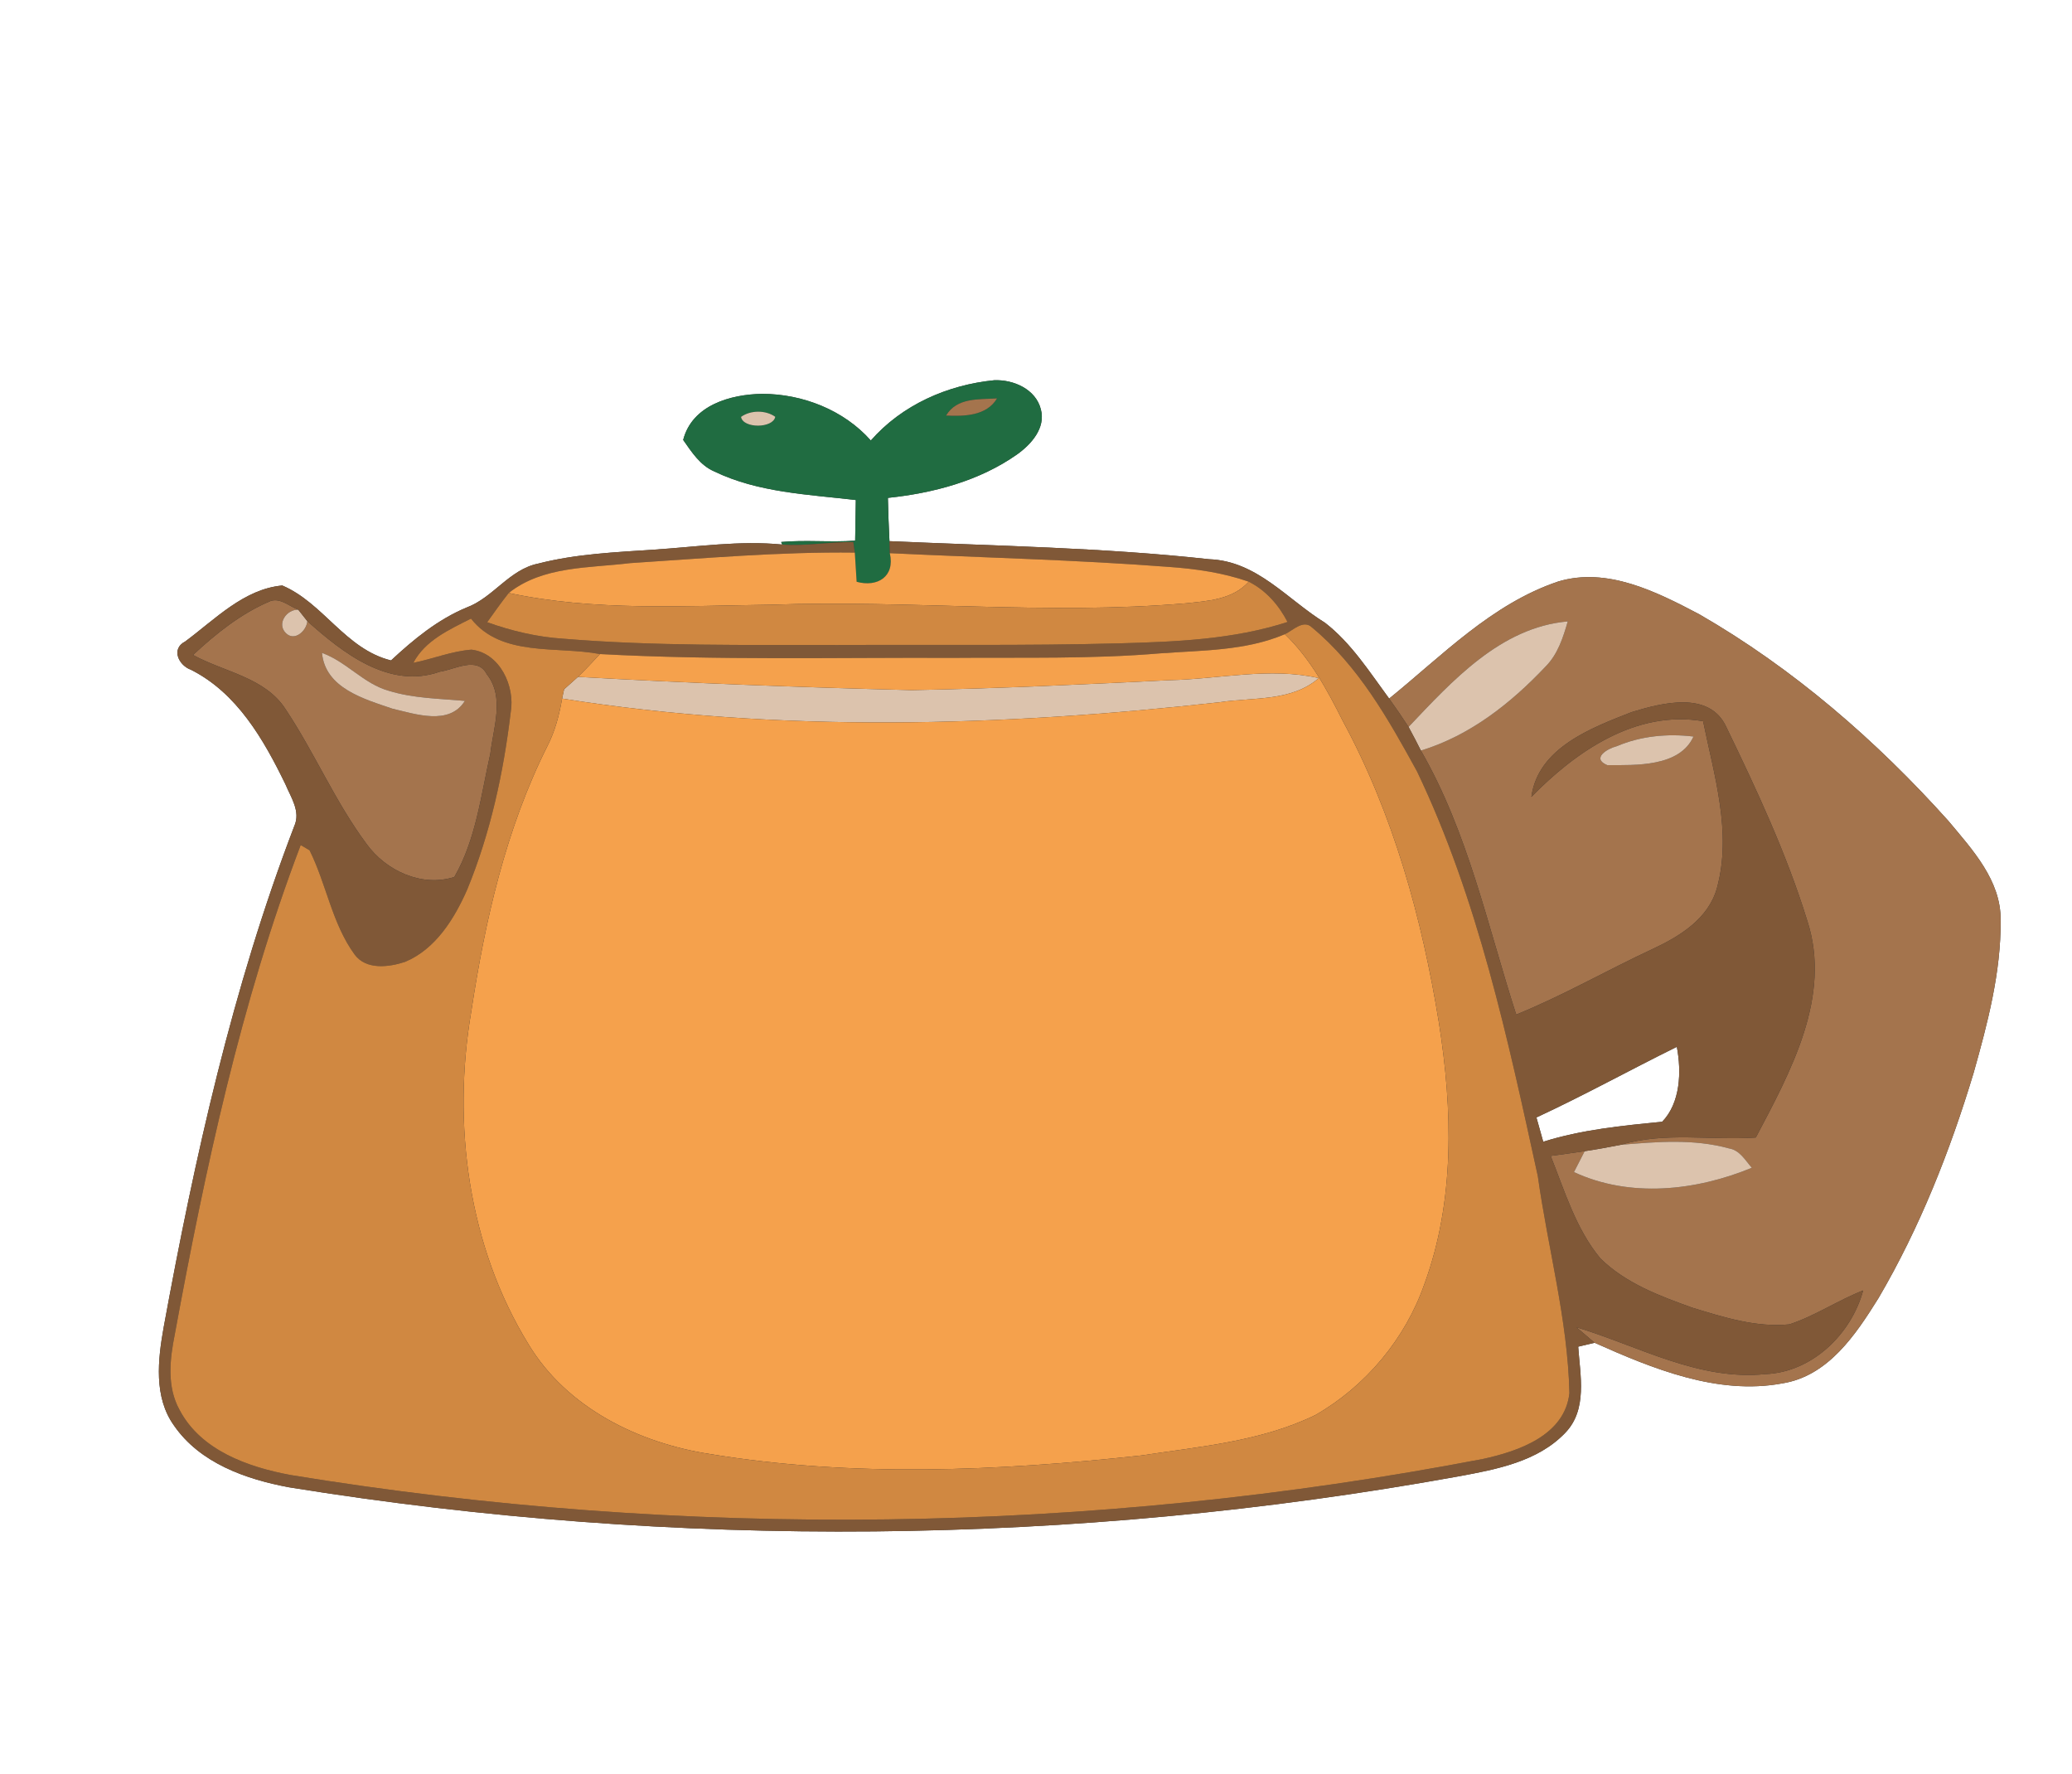 <?xml version="1.0" encoding="UTF-8" ?>
<!DOCTYPE svg PUBLIC "-//W3C//DTD SVG 1.1//EN" "http://www.w3.org/Graphics/SVG/1.1/DTD/svg11.dtd">
<svg width="250pt" height="214pt" viewBox="0 0 250 214" version="1.1" xmlns="http://www.w3.org/2000/svg">
<rect x="0" y="0" width="250" height="214" fill="#333333" stroke="none"/>
<g id="#ffffffff">
<path fill="#ffffff" opacity="1.00" d=" M 0.00 0.00 L 250.00 0.00 L 250.00 214.00 L 0.00 214.00 L 0.00 0.00 M 105.07 53.14 C 101.81 49.46 96.84 47.52 91.97 47.51 C 88.14 47.57 83.51 48.87 82.43 53.07 C 83.45 54.52 84.46 56.12 86.16 56.86 C 91.47 59.43 97.50 59.64 103.26 60.32 C 103.24 61.95 103.21 63.59 103.18 65.22 C 100.22 65.44 97.19 65.11 94.25 65.38 L 94.38 65.69 C 89.23 65.18 84.09 65.97 78.96 66.30 C 74.26 66.62 69.51 66.81 64.93 67.99 C 61.45 68.70 59.52 72.09 56.29 73.29 C 52.82 74.73 49.90 77.14 47.18 79.67 C 41.68 78.31 39.02 72.74 34.06 70.63 C 29.43 71.05 25.93 74.73 22.35 77.38 C 20.57 78.29 21.59 80.29 23.05 80.80 C 28.60 83.60 31.81 89.20 34.43 94.59 C 35.09 96.18 36.31 97.89 35.50 99.67 C 28.04 119.16 23.50 139.61 19.75 160.10 C 19.05 164.02 18.53 168.53 21.00 171.97 C 24.13 176.50 29.66 178.44 34.85 179.41 C 81.53 186.95 129.49 186.51 176.02 178.09 C 180.56 177.25 185.54 176.32 188.86 172.84 C 191.56 170.04 190.66 165.92 190.42 162.45 C 190.91 162.33 191.90 162.10 192.40 161.98 C 199.37 165.09 207.23 168.33 215.04 166.88 C 220.59 166.00 223.91 160.99 226.66 156.58 C 231.64 148.08 235.29 138.84 238.13 129.42 C 239.82 123.43 241.44 117.29 241.39 111.02 C 241.45 106.21 237.97 102.49 235.09 99.03 C 226.37 89.31 216.35 80.62 205.01 74.09 C 199.87 71.39 193.93 68.37 188.00 70.15 C 179.99 72.85 174.02 79.08 167.61 84.27 C 165.25 81.07 163.06 77.60 159.88 75.13 C 155.33 72.33 151.67 67.67 145.90 67.46 C 133.10 66.05 120.18 65.86 107.32 65.28 C 107.23 63.54 107.17 61.80 107.13 60.06 C 112.62 59.48 118.18 58.02 122.74 54.80 C 124.43 53.59 126.18 51.63 125.59 49.39 C 124.98 46.94 122.27 45.77 119.95 45.87 C 114.32 46.43 108.84 48.84 105.07 53.14 Z" />
<path fill="#ffffff" opacity="1.00" d=" M 185.38 134.80 C 191.12 132.14 196.65 129.08 202.32 126.28 C 202.90 129.30 202.75 133.05 200.55 135.32 C 195.72 135.79 190.85 136.27 186.20 137.73 C 185.99 137.00 185.59 135.53 185.38 134.80 Z" />
</g>
<g id="#206c41ff">
<path fill="#206c41" opacity="1.00" d=" M 105.07 53.14 C 108.84 48.84 114.32 46.43 119.95 45.87 C 122.27 45.77 124.98 46.94 125.59 49.39 C 126.18 51.63 124.43 53.59 122.74 54.80 C 118.18 58.02 112.62 59.48 107.13 60.06 C 107.17 61.80 107.23 63.54 107.32 65.28 C 107.33 65.64 107.35 66.37 107.36 66.73 C 108.02 69.57 105.85 70.87 103.36 70.18 C 103.30 69.30 103.19 67.54 103.14 66.66 L 102.96 65.39 C 100.09 65.34 97.24 65.91 94.38 65.69 L 94.25 65.38 C 97.19 65.11 100.22 65.44 103.18 65.22 C 103.21 63.59 103.24 61.95 103.26 60.32 C 97.50 59.64 91.47 59.43 86.16 56.86 C 84.46 56.12 83.45 54.52 82.43 53.07 C 83.51 48.87 88.14 47.57 91.97 47.51 C 96.84 47.52 101.81 49.46 105.07 53.14 M 114.15 50.13 C 116.32 50.23 119.03 50.19 120.30 48.06 C 118.10 48.20 115.46 47.93 114.15 50.13 M 89.41 50.29 C 89.64 51.71 93.28 51.69 93.54 50.28 C 92.39 49.45 90.56 49.46 89.41 50.29 Z" />
</g>
<g id="#a4744dff">
<path fill="#a4744d" opacity="1.00" d=" M 114.15 50.13 C 115.46 47.93 118.10 48.20 120.30 48.06 C 119.03 50.19 116.32 50.23 114.15 50.13 Z" />
<path fill="#a4744d" opacity="1.00" d=" M 167.61 84.27 C 174.02 79.08 179.99 72.85 188.00 70.15 C 193.93 68.37 199.87 71.39 205.01 74.09 C 216.35 80.62 226.37 89.31 235.09 99.03 C 237.97 102.49 241.45 106.21 241.39 111.02 C 241.44 117.29 239.82 123.43 238.13 129.42 C 235.29 138.84 231.64 148.08 226.66 156.58 C 223.91 160.99 220.59 166.00 215.04 166.88 C 207.23 168.33 199.37 165.09 192.40 161.98 C 191.85 161.51 190.75 160.58 190.21 160.11 C 197.69 162.37 204.95 166.58 213.01 165.76 C 218.63 165.54 223.37 160.95 224.80 155.67 C 221.75 156.86 219.01 158.74 215.90 159.76 C 211.92 160.16 207.99 158.91 204.22 157.76 C 200.27 156.35 196.15 154.81 193.10 151.81 C 190.14 148.24 188.79 143.69 187.10 139.44 C 188.47 139.25 189.84 139.07 191.20 138.87 C 190.88 139.50 190.24 140.76 189.91 141.39 C 196.67 144.54 204.65 143.65 211.37 140.87 C 210.57 139.97 209.91 138.73 208.60 138.53 C 204.35 137.36 199.90 137.73 195.57 138.10 C 200.87 136.51 206.43 137.59 211.85 137.22 C 216.02 129.31 221.06 120.20 218.05 111.04 C 215.55 102.96 211.95 95.26 208.27 87.66 C 206.23 83.30 200.52 84.79 196.88 85.90 C 192.02 87.80 185.57 90.20 184.77 96.13 C 190.14 90.64 197.41 85.61 205.49 87.00 C 206.83 93.57 208.99 100.44 207.16 107.13 C 206.13 110.83 202.68 112.95 199.42 114.47 C 193.89 117.04 188.59 120.10 182.94 122.39 C 179.48 111.66 177.13 100.41 171.44 90.54 C 177.33 88.76 182.31 84.83 186.48 80.41 C 187.95 78.94 188.60 76.91 189.16 74.96 C 181.06 75.67 175.22 82.14 169.95 87.69 C 169.20 86.53 168.42 85.40 167.61 84.27 M 195.06 90.02 C 193.97 90.29 191.95 91.47 193.93 92.30 C 197.39 92.30 202.65 92.53 204.33 88.85 C 201.20 88.47 197.97 88.78 195.06 90.02 Z" />
<path fill="#a4744d" opacity="1.00" d=" M 32.67 72.49 C 33.87 72.12 34.92 73.15 35.99 73.55 C 34.59 73.49 33.36 75.24 34.48 76.36 C 35.53 77.44 36.99 76.10 37.08 74.93 C 41.35 78.75 46.96 83.18 53.06 81.03 C 54.88 80.77 57.59 79.11 58.74 81.34 C 60.93 84.10 59.51 87.80 59.16 90.93 C 58.03 95.94 57.42 101.29 54.82 105.79 C 50.90 107.06 46.56 105.04 44.23 101.81 C 40.45 96.74 37.98 90.85 34.48 85.59 C 32.00 81.70 27.06 81.09 23.29 79.01 C 26.08 76.41 29.13 73.97 32.67 72.49 M 38.85 78.76 C 39.24 83.03 43.96 84.33 47.35 85.49 C 50.14 86.14 54.21 87.56 56.09 84.55 C 53.02 84.27 49.88 84.25 46.91 83.33 C 43.87 82.48 41.81 79.82 38.85 78.76 Z" />
</g>
<g id="#dcc3adff">
<path fill="#dcc3ad" opacity="1.00" d=" M 89.41 50.29 C 90.56 49.46 92.39 49.45 93.54 50.28 C 93.28 51.69 89.64 51.71 89.41 50.29 Z" />
<path fill="#dcc3ad" opacity="1.00" d=" M 34.48 76.36 C 33.36 75.24 34.59 73.49 35.99 73.55 C 36.26 73.90 36.80 74.58 37.08 74.93 C 36.99 76.10 35.53 77.44 34.48 76.36 Z" />
<path fill="#dcc3ad" opacity="1.00" d=" M 169.95 87.69 C 175.22 82.14 181.06 75.67 189.16 74.96 C 188.60 76.91 187.95 78.94 186.48 80.41 C 182.31 84.83 177.33 88.76 171.44 90.54 C 170.96 89.58 170.46 88.63 169.95 87.69 Z" />
<path fill="#dcc3ad" opacity="1.00" d=" M 38.85 78.76 C 41.81 79.82 43.87 82.48 46.91 83.33 C 49.88 84.25 53.02 84.27 56.09 84.55 C 54.21 87.56 50.14 86.14 47.35 85.49 C 43.96 84.33 39.24 83.03 38.85 78.76 Z" />
<path fill="#dcc3ad" opacity="1.00" d=" M 141.12 82.05 C 147.11 81.92 153.19 80.45 159.12 81.80 C 155.81 84.67 151.21 84.09 147.17 84.71 C 120.84 87.64 94.06 88.43 67.82 84.27 L 68.06 83.15 C 68.48 82.78 69.32 82.02 69.74 81.65 C 83.15 82.41 96.57 82.91 110.00 83.25 C 120.38 83.06 130.76 82.56 141.12 82.05 Z" />
<path fill="#dcc3ad" opacity="1.00" d=" M 195.06 90.02 C 197.97 88.78 201.20 88.47 204.33 88.85 C 202.65 92.53 197.39 92.30 193.93 92.30 C 191.95 91.47 193.97 90.29 195.06 90.02 Z" />
<path fill="#dcc3ad" opacity="1.00" d=" M 191.20 138.87 C 192.67 138.65 194.12 138.38 195.57 138.10 C 199.90 137.73 204.35 137.36 208.60 138.53 C 209.91 138.73 210.57 139.97 211.37 140.87 C 204.65 143.65 196.67 144.54 189.91 141.39 C 190.24 140.76 190.88 139.50 191.20 138.87 Z" />
</g>
<g id="#805837ff">
<path fill="#805837" opacity="1.00" d=" M 107.32 65.28 C 120.18 65.86 133.10 66.05 145.90 67.46 C 151.67 67.67 155.33 72.33 159.88 75.13 C 163.06 77.60 165.25 81.07 167.61 84.27 C 168.42 85.40 169.20 86.53 169.95 87.69 C 170.46 88.63 170.96 89.58 171.44 90.54 C 177.13 100.41 179.48 111.66 182.94 122.39 C 188.59 120.10 193.89 117.04 199.42 114.47 C 202.68 112.95 206.13 110.83 207.16 107.13 C 208.99 100.44 206.83 93.57 205.49 87.00 C 197.41 85.61 190.14 90.64 184.77 96.13 C 185.57 90.20 192.02 87.80 196.88 85.90 C 200.52 84.79 206.23 83.30 208.27 87.66 C 211.95 95.26 215.55 102.96 218.05 111.04 C 221.06 120.20 216.02 129.31 211.85 137.22 C 206.43 137.59 200.87 136.51 195.57 138.10 C 194.12 138.38 192.67 138.65 191.20 138.87 C 189.84 139.07 188.47 139.25 187.10 139.44 C 188.79 143.69 190.14 148.24 193.10 151.81 C 196.15 154.81 200.27 156.35 204.22 157.76 C 207.99 158.91 211.92 160.16 215.90 159.76 C 219.01 158.74 221.75 156.86 224.80 155.67 C 223.37 160.95 218.63 165.54 213.01 165.76 C 204.95 166.58 197.69 162.37 190.21 160.11 C 190.75 160.58 191.85 161.51 192.40 161.98 C 191.90 162.10 190.91 162.33 190.42 162.45 C 190.66 165.92 191.56 170.04 188.86 172.84 C 185.54 176.32 180.56 177.25 176.02 178.09 C 129.49 186.51 81.53 186.95 34.85 179.41 C 29.66 178.44 24.13 176.50 21.00 171.97 C 18.53 168.53 19.05 164.02 19.75 160.10 C 23.50 139.61 28.04 119.16 35.50 99.67 C 36.31 97.89 35.09 96.18 34.43 94.59 C 31.81 89.20 28.60 83.60 23.05 80.80 C 21.59 80.29 20.57 78.29 22.35 77.38 C 25.93 74.73 29.43 71.05 34.06 70.63 C 39.02 72.74 41.68 78.31 47.18 79.67 C 49.90 77.14 52.82 74.73 56.29 73.29 C 59.52 72.09 61.45 68.70 64.93 67.99 C 69.51 66.81 74.26 66.62 78.96 66.30 C 84.09 65.97 89.23 65.18 94.38 65.69 C 97.24 65.91 100.09 65.34 102.96 65.39 L 103.14 66.66 C 94.08 66.55 85.05 67.35 76.03 67.93 C 71.07 68.54 65.52 68.26 61.38 71.53 C 60.47 72.68 59.63 73.87 58.78 75.06 C 61.74 76.12 64.83 76.85 67.98 77.05 C 78.99 77.96 90.04 77.78 101.08 77.81 C 112.38 77.74 123.69 77.91 135.00 77.61 C 141.84 77.42 148.78 77.16 155.35 75.03 C 154.29 72.98 152.75 71.22 150.67 70.17 C 147.58 69.09 144.32 68.62 141.07 68.39 C 129.85 67.53 118.60 67.27 107.36 66.73 C 107.35 66.37 107.33 65.64 107.32 65.28 M 32.67 72.49 C 29.13 73.97 26.08 76.41 23.29 79.01 C 27.06 81.09 32.00 81.70 34.48 85.59 C 37.98 90.85 40.45 96.74 44.23 101.81 C 46.56 105.04 50.90 107.06 54.82 105.79 C 57.42 101.29 58.03 95.94 59.16 90.93 C 59.51 87.80 60.93 84.10 58.74 81.34 C 57.59 79.11 54.88 80.77 53.06 81.03 C 46.96 83.18 41.35 78.75 37.08 74.93 C 36.80 74.58 36.26 73.90 35.99 73.55 C 34.92 73.15 33.87 72.12 32.67 72.49 M 49.87 79.96 C 52.22 79.49 54.49 78.55 56.89 78.37 C 60.31 78.77 62.17 82.78 61.62 85.92 C 60.75 93.22 59.17 100.50 56.37 107.31 C 54.82 110.83 52.57 114.48 48.88 116.03 C 46.93 116.67 44.19 117.04 42.79 115.15 C 40.06 111.41 39.39 106.66 37.35 102.57 C 37.08 102.41 36.55 102.10 36.28 101.94 C 29.05 120.97 24.77 140.98 21.09 160.96 C 20.49 163.96 20.11 167.27 21.66 170.07 C 24.23 174.97 29.92 176.97 35.04 177.93 C 82.61 185.71 131.56 185.08 178.91 176.00 C 183.21 175.07 188.81 173.15 189.36 168.05 C 189.16 159.21 186.77 150.61 185.55 141.89 C 181.93 125.31 178.34 108.47 170.98 93.07 C 167.54 86.79 163.90 80.31 158.30 75.69 C 157.26 74.68 156.00 76.06 155.03 76.50 C 150.30 78.52 145.07 78.44 140.03 78.81 C 131.72 79.52 123.37 79.29 115.04 79.36 C 100.82 79.30 86.59 79.67 72.39 78.90 C 67.20 77.91 60.48 79.29 56.83 74.62 C 54.22 75.95 51.30 77.24 49.87 79.96 M 185.38 134.80 C 185.59 135.53 185.99 137.00 186.20 137.73 C 190.85 136.27 195.72 135.79 200.55 135.32 C 202.75 133.05 202.90 129.30 202.32 126.28 C 196.65 129.08 191.12 132.14 185.38 134.80 Z" />
</g>
<g id="#f5a14cff">
<path fill="#f5a14c" opacity="1.00" d=" M 76.03 67.93 C 85.05 67.35 94.08 66.55 103.14 66.66 C 103.19 67.54 103.30 69.30 103.36 70.18 C 105.85 70.87 108.02 69.57 107.36 66.73 C 118.60 67.27 129.85 67.53 141.07 68.39 C 144.32 68.62 147.58 69.09 150.67 70.17 C 148.74 72.33 145.74 72.50 143.06 72.78 C 126.39 74.21 109.68 72.35 92.99 72.95 C 82.45 73.08 71.76 73.75 61.38 71.53 C 65.52 68.26 71.07 68.54 76.03 67.93 Z" />
<path fill="#f5a14c" opacity="1.00" d=" M 140.03 78.81 C 145.07 78.44 150.30 78.52 155.03 76.50 C 158.09 79.44 160.12 83.19 162.00 86.94 C 168.11 98.22 171.57 110.74 173.61 123.35 C 175.27 133.81 175.56 144.83 171.86 154.91 C 169.56 161.51 164.77 167.23 158.71 170.70 C 152.17 173.89 144.77 174.50 137.67 175.58 C 120.42 177.46 102.84 178.23 85.65 175.40 C 77.04 174.07 68.43 169.85 63.79 162.20 C 56.48 150.35 54.54 135.62 56.86 122.03 C 58.53 111.04 61.03 100.00 66.04 90.01 C 66.97 88.21 67.48 86.25 67.82 84.27 C 94.06 88.43 120.84 87.64 147.17 84.71 C 151.21 84.09 155.81 84.67 159.12 81.80 C 153.19 80.45 147.11 81.92 141.12 82.05 C 130.76 82.56 120.38 83.06 110.00 83.25 C 96.57 82.91 83.15 82.41 69.74 81.65 C 70.65 80.76 71.52 79.83 72.39 78.90 C 86.59 79.67 100.82 79.30 115.04 79.36 C 123.37 79.29 131.72 79.52 140.03 78.81 Z" />
</g>
<g id="#d08841ff">
<path fill="#d08841" opacity="1.00" d=" M 150.67 70.17 C 152.75 71.22 154.29 72.98 155.35 75.03 C 148.78 77.16 141.84 77.42 135.00 77.61 C 123.69 77.91 112.38 77.74 101.08 77.81 C 90.04 77.78 78.99 77.96 67.98 77.05 C 64.83 76.85 61.74 76.12 58.78 75.06 C 59.63 73.87 60.47 72.68 61.38 71.53 C 71.76 73.75 82.45 73.08 92.99 72.95 C 109.68 72.35 126.39 74.21 143.06 72.78 C 145.74 72.50 148.74 72.33 150.67 70.17 Z" />
<path fill="#d08841" opacity="1.00" d=" M 49.87 79.96 C 51.30 77.24 54.22 75.95 56.83 74.62 C 60.48 79.29 67.20 77.91 72.39 78.90 C 71.52 79.83 70.65 80.76 69.74 81.65 C 69.32 82.02 68.48 82.78 68.06 83.15 L 67.82 84.27 C 67.48 86.25 66.97 88.21 66.04 90.01 C 61.03 100.00 58.53 111.04 56.86 122.03 C 54.54 135.62 56.48 150.35 63.79 162.20 C 68.43 169.85 77.04 174.07 85.65 175.40 C 102.84 178.23 120.42 177.46 137.67 175.58 C 144.77 174.50 152.17 173.89 158.71 170.70 C 164.77 167.23 169.56 161.51 171.86 154.91 C 175.56 144.83 175.27 133.81 173.61 123.35 C 171.57 110.74 168.11 98.22 162.00 86.94 C 160.12 83.19 158.09 79.44 155.03 76.50 C 156.00 76.06 157.26 74.68 158.30 75.69 C 163.90 80.31 167.54 86.79 170.98 93.07 C 178.34 108.47 181.93 125.31 185.55 141.89 C 186.77 150.61 189.16 159.21 189.36 168.05 C 188.81 173.15 183.21 175.07 178.91 176.00 C 131.56 185.08 82.61 185.71 35.04 177.93 C 29.92 176.97 24.23 174.97 21.66 170.07 C 20.11 167.27 20.49 163.96 21.09 160.96 C 24.77 140.98 29.05 120.97 36.28 101.94 C 36.55 102.10 37.08 102.41 37.35 102.57 C 39.39 106.66 40.06 111.41 42.79 115.15 C 44.19 117.04 46.93 116.67 48.88 116.03 C 52.57 114.48 54.82 110.83 56.37 107.31 C 59.17 100.50 60.75 93.22 61.62 85.92 C 62.17 82.78 60.31 78.77 56.89 78.37 C 54.49 78.55 52.22 79.49 49.87 79.96 Z" />
</g>
</svg>
